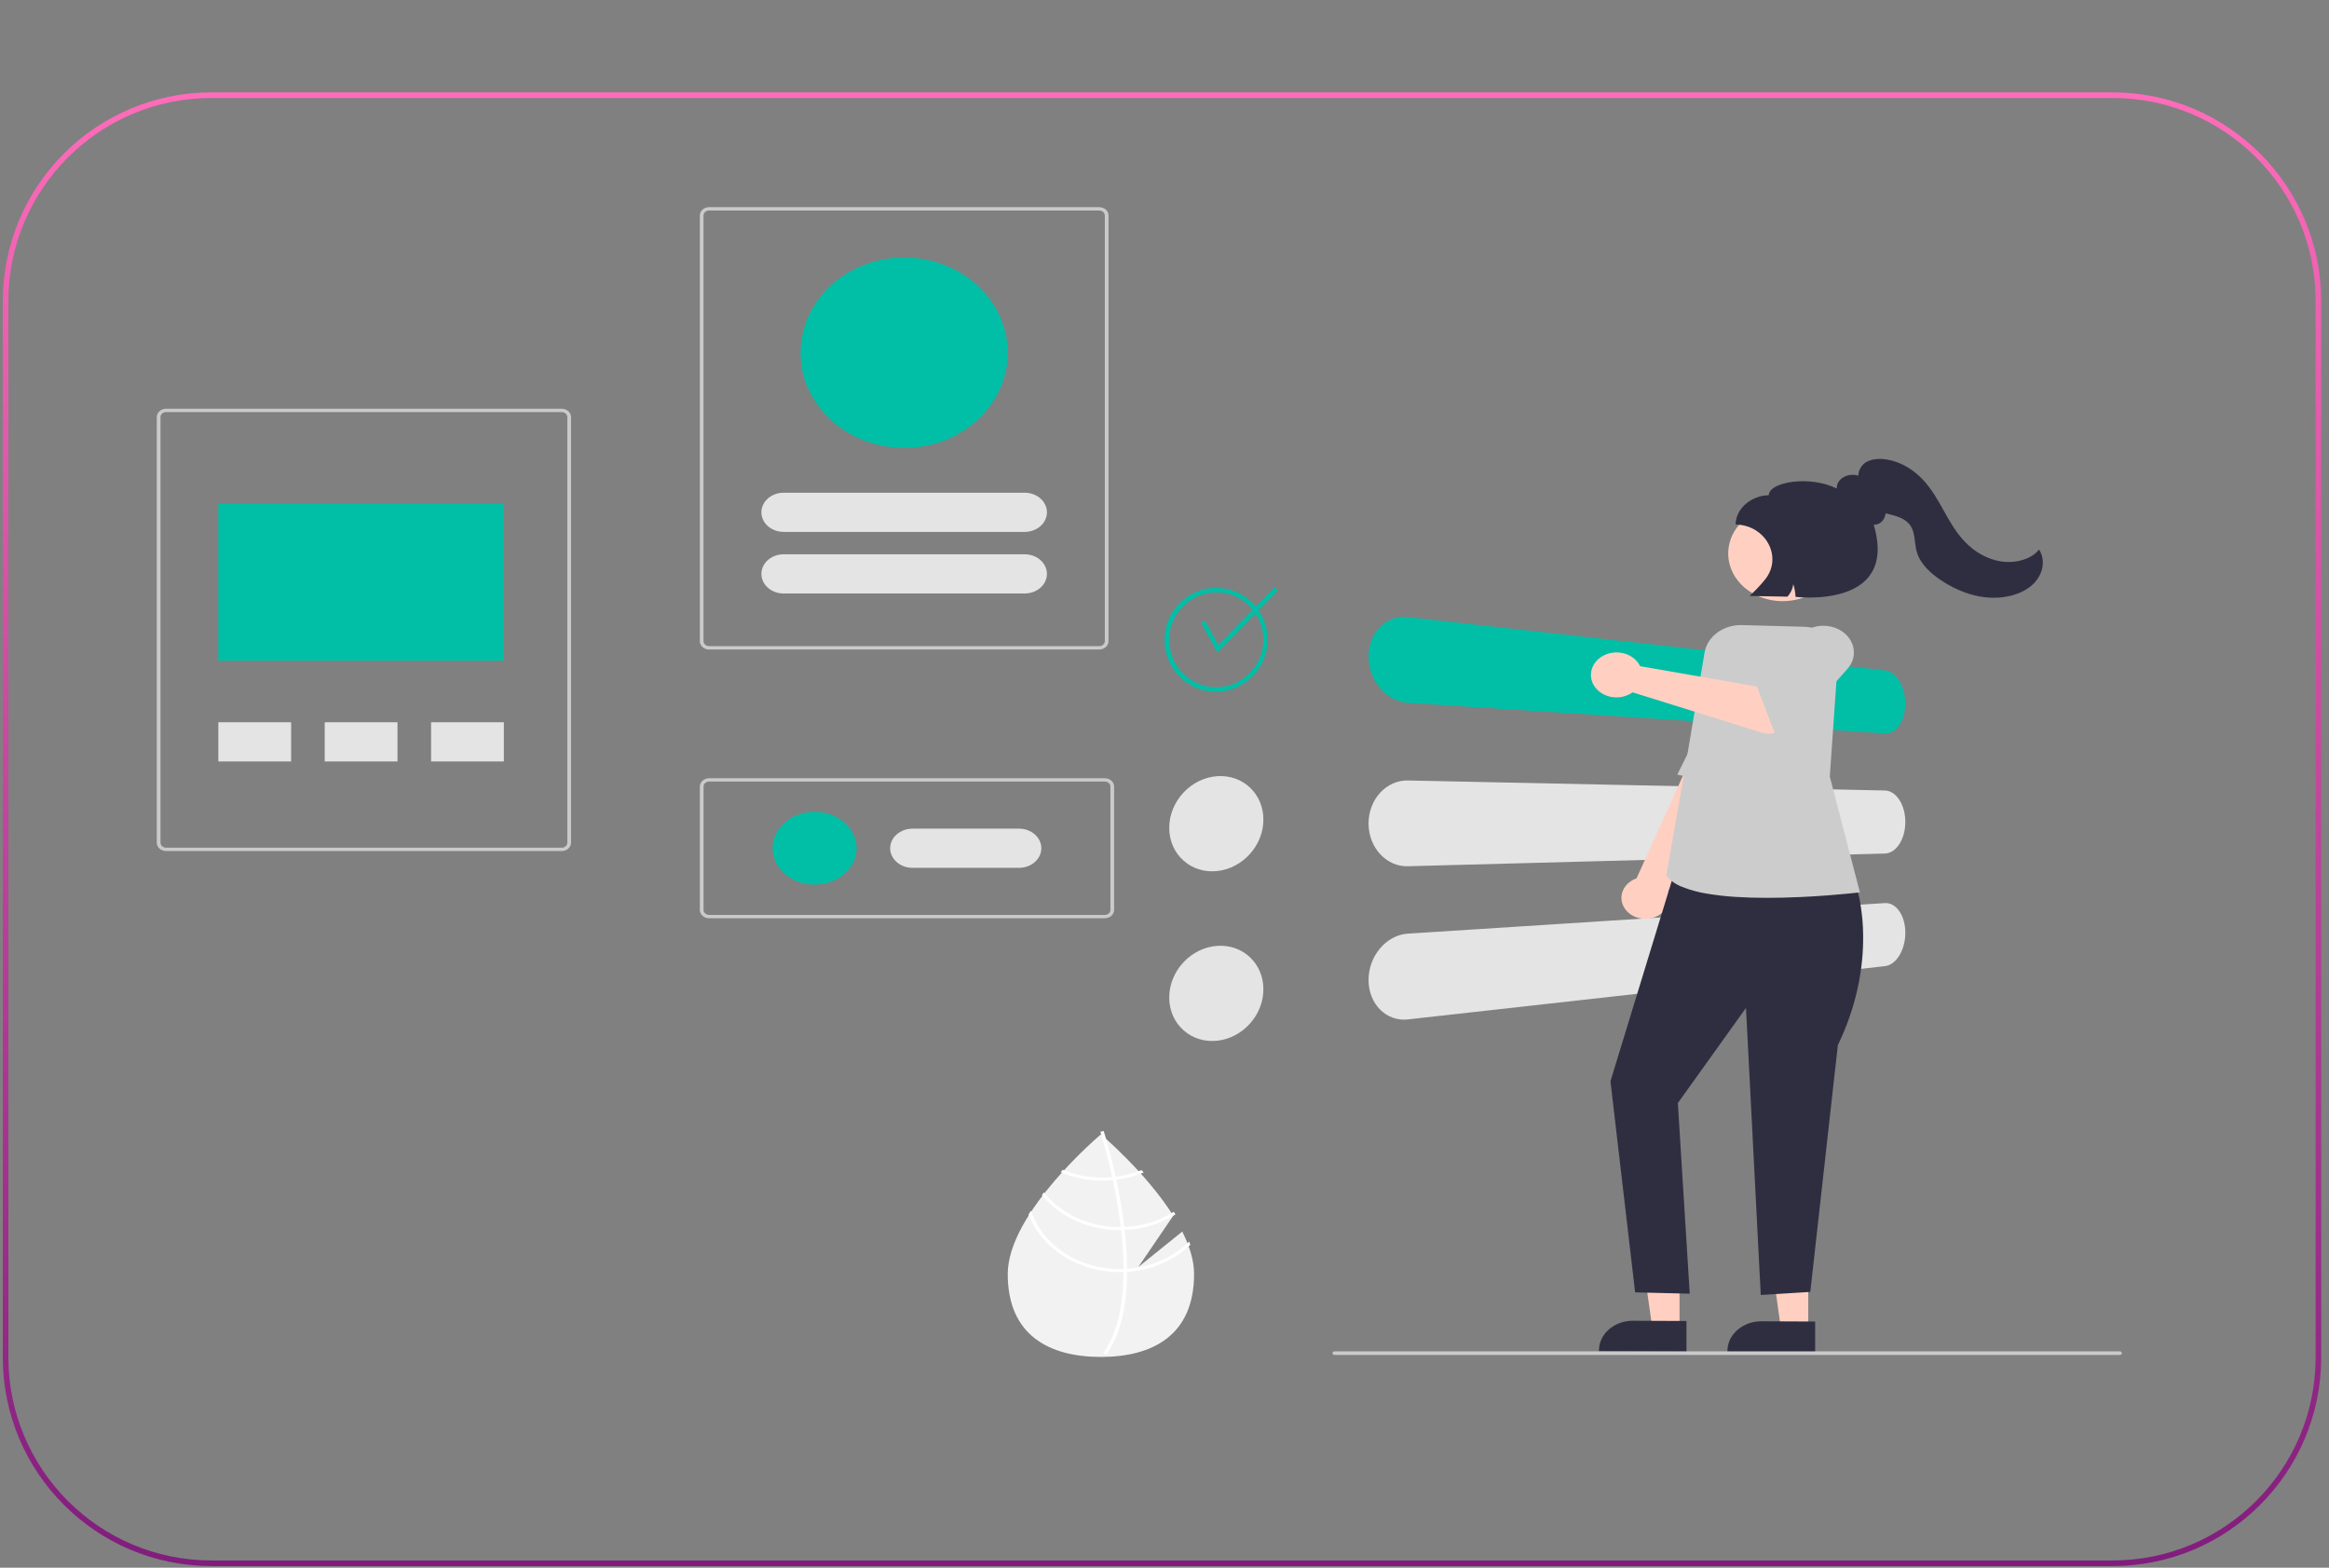 <svg width="416" height="280" viewBox="0 0 416 280" fill="none" xmlns="http://www.w3.org/2000/svg">
<rect x="0" y="0" width="416" height="280" fill="#808080" stroke="none"/>
<path d="M377.328 17H37.784C17.469 17 1 33.469 1 53.784V242.42C1 262.735 17.469 279.204 37.784 279.204H377.328C397.643 279.204 414.112 262.735 414.112 242.42V53.784C414.112 33.469 397.643 17 377.328 17Z" stroke="url(#paint0_linear_284_1921)"/>
<g clip-path="url(#clip0_284_1921)">
<path d="M336.666 119.731L251.471 110.219C251.242 110.193 251.011 110.18 250.779 110.18C250.551 110.179 250.323 110.192 250.097 110.217C249.871 110.243 249.647 110.281 249.427 110.332C249.205 110.384 248.986 110.449 248.773 110.526C248.564 110.601 248.361 110.687 248.164 110.784C247.964 110.881 247.771 110.989 247.586 111.106C247.397 111.226 247.215 111.356 247.043 111.494C246.865 111.637 246.695 111.787 246.535 111.946C246.372 112.109 246.217 112.279 246.073 112.456C245.928 112.635 245.791 112.821 245.663 113.014C245.536 113.208 245.417 113.41 245.308 113.62C245.199 113.829 245.099 114.046 245.009 114.27C244.916 114.501 244.834 114.737 244.764 114.979C244.694 115.22 244.635 115.466 244.588 115.716C244.542 115.966 244.507 116.22 244.482 116.478C244.458 116.736 244.445 116.997 244.445 117.261C244.446 117.525 244.459 117.788 244.482 118.05C244.506 118.312 244.541 118.572 244.588 118.83C244.636 119.089 244.695 119.345 244.765 119.599C244.835 119.853 244.917 120.104 245.01 120.352C245.1 120.592 245.2 120.826 245.309 121.054C245.418 121.283 245.537 121.506 245.664 121.722C245.792 121.939 245.928 122.149 246.074 122.353C246.219 122.558 246.373 122.755 246.536 122.944C246.699 123.134 246.868 123.314 247.043 123.486C247.219 123.657 247.4 123.818 247.587 123.97C247.774 124.121 247.966 124.263 248.164 124.394C248.36 124.525 248.564 124.646 248.774 124.758C248.985 124.871 249.204 124.974 249.428 125.065C249.646 125.154 249.87 125.232 250.098 125.298C250.321 125.362 250.549 125.415 250.78 125.455C251.008 125.495 251.24 125.523 251.472 125.537L336.666 130.995C336.914 131.011 337.163 130.989 337.403 130.93C337.524 130.901 337.643 130.862 337.758 130.816C337.878 130.767 337.993 130.71 338.103 130.646C338.214 130.582 338.321 130.511 338.422 130.434C338.527 130.353 338.628 130.267 338.722 130.176C338.822 130.08 338.915 129.979 339.003 129.874C339.093 129.766 339.18 129.651 339.264 129.529C339.347 129.407 339.426 129.28 339.501 129.147C339.575 129.014 339.645 128.877 339.709 128.734C339.774 128.591 339.834 128.443 339.89 128.291C339.945 128.138 339.995 127.981 340.041 127.82C340.088 127.652 340.13 127.482 340.164 127.309C340.199 127.136 340.228 126.96 340.253 126.781C340.277 126.603 340.295 126.422 340.306 126.239C340.318 126.056 340.324 125.871 340.324 125.684C340.323 125.497 340.317 125.311 340.306 125.125C340.295 124.94 340.278 124.756 340.253 124.574C340.229 124.391 340.2 124.21 340.164 124.031C340.129 123.852 340.088 123.674 340.041 123.498C339.995 123.329 339.945 123.163 339.89 123.001C339.835 122.841 339.775 122.683 339.709 122.528C339.644 122.373 339.574 122.222 339.501 122.077C339.426 121.931 339.348 121.79 339.264 121.653C339.18 121.516 339.093 121.386 339.003 121.262C338.913 121.139 338.819 121.022 338.722 120.911C338.625 120.8 338.525 120.697 338.422 120.6C338.321 120.506 338.215 120.416 338.103 120.331C337.993 120.248 337.878 120.172 337.758 120.101C337.644 120.035 337.526 119.976 337.403 119.924C337.285 119.875 337.163 119.833 337.038 119.8C336.916 119.768 336.792 119.745 336.666 119.731Z" fill="#00BFA6"/>
<path d="M336.666 141.183L251.471 139.396C251.009 139.386 250.547 139.427 250.097 139.519C249.87 139.565 249.646 139.624 249.427 139.695C249.204 139.767 248.985 139.851 248.773 139.946C248.563 140.04 248.36 140.144 248.164 140.258C247.964 140.374 247.771 140.499 247.586 140.634C247.397 140.771 247.215 140.917 247.043 141.071C246.867 141.228 246.698 141.394 246.535 141.57C246.373 141.747 246.219 141.931 246.073 142.123C245.928 142.314 245.791 142.513 245.663 142.718C245.536 142.924 245.417 143.137 245.308 143.356C245.199 143.575 245.099 143.801 245.009 144.033C244.916 144.273 244.834 144.517 244.764 144.765C244.694 145.013 244.635 145.264 244.588 145.518C244.542 145.772 244.507 146.029 244.482 146.289C244.458 146.549 244.445 146.812 244.445 147.076C244.446 147.34 244.459 147.602 244.482 147.862C244.506 148.121 244.541 148.378 244.588 148.632C244.636 148.885 244.695 149.135 244.765 149.383C244.835 149.63 244.917 149.873 245.01 150.113C245.1 150.346 245.2 150.571 245.309 150.79C245.418 151.009 245.537 151.221 245.664 151.426C245.792 151.631 245.928 151.829 246.074 152.019C246.219 152.209 246.373 152.392 246.536 152.567C246.699 152.743 246.868 152.908 247.043 153.063C247.216 153.217 247.397 153.362 247.587 153.498C247.772 153.632 247.964 153.756 248.164 153.871C248.361 153.983 248.564 154.086 248.774 154.179C248.986 154.273 249.204 154.356 249.428 154.427C249.647 154.497 249.871 154.554 250.098 154.599C250.323 154.644 250.55 154.676 250.78 154.696C251.01 154.715 251.241 154.722 251.472 154.715L336.666 152.446C336.791 152.442 336.915 152.43 337.038 152.408C337.162 152.386 337.284 152.355 337.403 152.315C337.525 152.274 337.644 152.225 337.758 152.168C337.878 152.108 337.993 152.041 338.103 151.968C338.214 151.893 338.321 151.812 338.422 151.726C338.527 151.636 338.628 151.541 338.722 151.441C338.819 151.34 338.912 151.23 339.003 151.114C339.093 150.997 339.18 150.874 339.264 150.745C339.347 150.615 339.426 150.481 339.501 150.342C339.575 150.202 339.644 150.058 339.709 149.91C339.774 149.759 339.834 149.605 339.89 149.448C339.945 149.292 339.995 149.131 340.041 148.965C340.088 148.795 340.13 148.622 340.164 148.445C340.199 148.269 340.228 148.091 340.253 147.91C340.277 147.729 340.295 147.546 340.306 147.362C340.318 147.178 340.324 146.992 340.324 146.805C340.323 146.619 340.317 146.434 340.306 146.249C340.295 146.064 340.278 145.881 340.253 145.701C340.229 145.52 340.2 145.342 340.164 145.166C340.129 144.991 340.088 144.817 340.041 144.645C339.995 144.479 339.944 144.317 339.889 144.16C339.834 144.003 339.774 143.85 339.709 143.702C339.645 143.553 339.575 143.41 339.501 143.271C339.427 143.132 339.348 142.998 339.264 142.869C339.181 142.739 339.094 142.617 339.003 142.501C338.913 142.385 338.819 142.277 338.722 142.175C338.628 142.076 338.528 141.982 338.422 141.892C338.321 141.806 338.215 141.726 338.103 141.652C337.994 141.579 337.878 141.513 337.758 141.453C337.644 141.397 337.525 141.349 337.403 141.309C337.284 141.27 337.162 141.24 337.038 141.218C336.915 141.197 336.791 141.186 336.666 141.183Z" fill="#E4E4E4"/>
<path d="M336.666 161.294L251.471 166.751C251.239 166.765 251.008 166.793 250.779 166.833C250.548 166.873 250.321 166.926 250.097 166.99C249.869 167.056 249.645 167.134 249.427 167.223C249.203 167.315 248.984 167.417 248.773 167.53C248.563 167.642 248.36 167.764 248.164 167.894C247.965 168.026 247.773 168.168 247.586 168.318C247.399 168.469 247.218 168.631 247.043 168.802C246.867 168.973 246.698 169.154 246.535 169.344C246.373 169.534 246.219 169.732 246.073 169.936C245.928 170.14 245.791 170.35 245.663 170.566C245.536 170.783 245.417 171.006 245.308 171.234C245.199 171.463 245.099 171.697 245.009 171.937C244.916 172.184 244.834 172.435 244.764 172.689C244.694 172.944 244.635 173.2 244.588 173.458C244.542 173.716 244.507 173.976 244.482 174.238C244.458 174.5 244.445 174.763 244.445 175.027C244.446 175.291 244.459 175.552 244.482 175.81C244.506 176.068 244.541 176.322 244.588 176.572C244.636 176.823 244.695 177.069 244.765 177.31C244.835 177.551 244.917 177.787 245.01 178.019C245.1 178.243 245.2 178.46 245.309 178.669C245.418 178.878 245.537 179.08 245.664 179.274C245.792 179.468 245.928 179.655 246.074 179.833C246.218 180.01 246.372 180.18 246.536 180.343C246.696 180.501 246.865 180.652 247.043 180.794C247.216 180.933 247.397 181.062 247.587 181.183C247.772 181.3 247.965 181.408 248.164 181.505C248.361 181.602 248.565 181.688 248.774 181.763C248.987 181.84 249.205 181.904 249.428 181.957C249.648 182.008 249.872 182.046 250.098 182.071C250.324 182.097 250.552 182.109 250.78 182.109C251.011 182.109 251.242 182.095 251.472 182.07L336.666 172.56C336.792 172.546 336.916 172.523 337.038 172.491C337.163 172.458 337.285 172.416 337.403 172.367C337.526 172.315 337.644 172.256 337.758 172.189C337.878 172.119 337.993 172.042 338.103 171.96C338.215 171.875 338.321 171.785 338.422 171.691C338.524 171.594 338.624 171.49 338.722 171.38C338.819 171.269 338.912 171.152 339.003 171.029C339.093 170.905 339.18 170.775 339.264 170.638C339.347 170.502 339.426 170.361 339.501 170.214C339.575 170.068 339.644 169.917 339.709 169.763C339.774 169.608 339.834 169.449 339.89 169.287C339.945 169.125 339.995 168.959 340.041 168.79C340.088 168.614 340.13 168.436 340.164 168.257C340.199 168.077 340.228 167.896 340.253 167.714C340.277 167.531 340.295 167.348 340.306 167.162C340.318 166.977 340.324 166.791 340.324 166.604C340.323 166.418 340.317 166.233 340.306 166.05C340.295 165.867 340.277 165.686 340.253 165.508C340.229 165.329 340.2 165.152 340.164 164.979C340.129 164.806 340.088 164.636 340.041 164.469C339.995 164.307 339.945 164.15 339.89 163.997C339.835 163.845 339.775 163.697 339.71 163.554C339.644 163.411 339.575 163.274 339.501 163.141C339.426 163.009 339.347 162.882 339.263 162.76C339.179 162.637 339.092 162.522 339.002 162.415C338.915 162.31 338.821 162.209 338.721 162.113C338.627 162.022 338.527 161.936 338.421 161.855C338.32 161.778 338.214 161.707 338.102 161.643C337.992 161.579 337.877 161.522 337.757 161.473C337.643 161.427 337.524 161.388 337.402 161.359C337.163 161.3 336.914 161.278 336.666 161.294Z" fill="#E4E4E4"/>
<path d="M290.232 162.295C290.772 163.08 291.622 163.665 292.622 163.938C293.622 164.211 294.701 164.153 295.655 163.775C296.609 163.397 297.371 162.726 297.797 161.888C298.223 161.05 298.283 160.105 297.965 159.231L314.477 129.524L306.573 125.328L292.313 156.883C292.259 156.902 292.205 156.921 292.152 156.941C292.1 156.962 292.047 156.983 291.995 157.005C291.942 157.027 291.89 157.05 291.838 157.075C291.787 157.099 291.735 157.125 291.684 157.152C290.713 157.665 290.015 158.495 289.742 159.46C289.47 160.424 289.646 161.444 290.232 162.295Z" fill="#FFD0C2"/>
<path d="M311.324 140.979L299.594 138.346C299.594 138.346 299.977 137.588 300.599 136.332C301.222 135.075 302.091 133.324 303.07 131.335C304.048 129.347 305.133 127.125 306.193 124.928C307.254 122.732 308.285 120.562 309.153 118.681C310.021 116.8 311.008 115.674 311.999 115.042C312.82 114.496 313.854 114.256 314.876 114.373C315.67 114.476 316.429 114.729 317.101 115.115C317.419 115.288 317.718 115.487 317.994 115.708L320.714 120.04L311.324 140.979Z" fill="#CCCCCC"/>
<path d="M217.453 138.626C217.169 138.645 216.887 138.677 216.607 138.723C216.325 138.769 216.046 138.829 215.772 138.902C215.494 138.977 215.22 139.064 214.953 139.165C214.679 139.267 214.411 139.382 214.151 139.51C213.897 139.635 213.648 139.771 213.405 139.918C213.162 140.066 212.926 140.224 212.697 140.393C212.468 140.562 212.246 140.742 212.031 140.933C211.816 141.124 211.609 141.325 211.409 141.537C211.21 141.749 211.021 141.968 210.842 142.196C210.663 142.423 210.496 142.657 210.339 142.898C210.184 143.139 210.039 143.387 209.904 143.641C209.769 143.896 209.646 144.156 209.536 144.423C209.421 144.699 209.32 144.978 209.234 145.26C209.147 145.542 209.075 145.826 209.017 146.113C208.96 146.4 208.916 146.688 208.887 146.979C208.858 147.269 208.844 147.561 208.844 147.854C208.844 148.147 208.858 148.436 208.887 148.722C208.916 149.007 208.96 149.288 209.017 149.565C209.075 149.841 209.147 150.113 209.234 150.38C209.32 150.646 209.42 150.907 209.535 151.163C209.646 151.41 209.769 151.649 209.903 151.88C210.035 152.108 210.181 152.331 210.339 152.547C210.494 152.758 210.662 152.963 210.842 153.159C211.019 153.354 211.209 153.541 211.409 153.719C211.606 153.894 211.814 154.059 212.031 154.214C212.244 154.366 212.467 154.507 212.698 154.637C213.153 154.894 213.641 155.105 214.152 155.264C214.675 155.428 215.219 155.536 215.771 155.587C216.049 155.612 216.327 155.622 216.606 155.619C216.889 155.615 217.172 155.598 217.452 155.566C217.736 155.535 218.017 155.489 218.295 155.431C218.573 155.372 218.848 155.299 219.117 155.214C219.39 155.128 219.657 155.029 219.918 154.919C220.184 154.806 220.443 154.681 220.694 154.545C220.939 154.412 221.177 154.268 221.409 154.115C221.641 153.962 221.866 153.799 222.083 153.626C222.3 153.453 222.51 153.27 222.713 153.078C222.915 152.886 223.11 152.684 223.297 152.473C223.485 152.262 223.662 152.045 223.828 151.822C223.993 151.598 224.149 151.369 224.294 151.133C224.438 150.898 224.572 150.657 224.696 150.411C224.819 150.164 224.931 149.913 225.032 149.656C225.137 149.391 225.229 149.123 225.308 148.853C225.387 148.583 225.453 148.31 225.505 148.036C225.558 147.762 225.597 147.487 225.624 147.21C225.65 146.933 225.664 146.654 225.664 146.375C225.663 146.096 225.65 145.82 225.624 145.547C225.598 145.275 225.558 145.006 225.505 144.741C225.453 144.477 225.387 144.216 225.308 143.96C225.229 143.703 225.137 143.451 225.032 143.204C224.931 142.965 224.818 142.734 224.696 142.509C224.571 142.285 224.437 142.068 224.292 141.857C224.005 141.441 223.672 141.051 223.297 140.692C223.113 140.516 222.918 140.348 222.714 140.19C222.514 140.034 222.303 139.888 222.085 139.752C221.868 139.618 221.643 139.494 221.41 139.381C221.178 139.269 220.939 139.167 220.694 139.078C220.188 138.894 219.659 138.762 219.118 138.687C218.845 138.649 218.571 138.625 218.295 138.615C218.014 138.605 217.733 138.609 217.453 138.627" fill="#E4E4E4"/>
<path d="M217.453 168.931C217.169 168.949 216.887 168.982 216.607 169.028C216.325 169.074 216.046 169.134 215.772 169.207C215.494 169.281 215.22 169.369 214.953 169.469C214.679 169.572 214.411 169.687 214.151 169.814C213.897 169.94 213.648 170.076 213.405 170.223C213.162 170.37 212.926 170.528 212.697 170.698C212.468 170.866 212.246 171.046 212.031 171.237C211.816 171.428 211.609 171.63 211.409 171.842C211.21 172.054 211.021 172.273 210.842 172.5C210.663 172.727 210.496 172.962 210.339 173.202C210.184 173.444 210.039 173.692 209.904 173.946C209.769 174.201 209.646 174.461 209.536 174.727C209.421 175.003 209.32 175.283 209.234 175.565C209.147 175.846 209.075 176.131 209.017 176.418C208.96 176.704 208.916 176.993 208.887 177.283C208.858 177.574 208.844 177.866 208.844 178.159C208.844 178.452 208.858 178.741 208.887 179.026C208.916 179.312 208.96 179.593 209.017 179.869C209.075 180.146 209.147 180.417 209.234 180.684C209.32 180.951 209.42 181.212 209.535 181.468C209.646 181.715 209.769 181.954 209.903 182.185C210.035 182.413 210.181 182.636 210.339 182.851C210.494 183.063 210.662 183.267 210.842 183.464C211.019 183.659 211.209 183.846 211.409 184.024C211.606 184.198 211.814 184.364 212.031 184.519C212.244 184.671 212.467 184.812 212.698 184.942C213.153 185.199 213.641 185.409 214.152 185.569C214.675 185.733 215.219 185.841 215.771 185.891C216.049 185.916 216.327 185.927 216.606 185.923C216.889 185.92 217.172 185.902 217.452 185.871C217.736 185.839 218.017 185.794 218.295 185.735C218.573 185.676 218.848 185.604 219.117 185.519C219.39 185.433 219.657 185.334 219.918 185.223C220.184 185.11 220.443 184.986 220.694 184.85C220.939 184.716 221.177 184.573 221.409 184.42C221.641 184.267 221.866 184.104 222.083 183.931C222.3 183.757 222.51 183.575 222.713 183.382C222.915 183.19 223.11 182.989 223.297 182.778C223.485 182.567 223.662 182.35 223.828 182.126C223.993 181.903 224.149 181.673 224.294 181.438C224.438 181.203 224.572 180.962 224.696 180.715C224.819 180.469 224.931 180.218 225.032 179.961C225.137 179.695 225.229 179.428 225.308 179.157C225.387 178.887 225.453 178.615 225.505 178.341C225.558 178.067 225.597 177.791 225.624 177.514C225.65 177.237 225.664 176.959 225.664 176.68C225.663 176.4 225.65 176.124 225.624 175.852C225.598 175.579 225.558 175.311 225.505 175.046C225.453 174.781 225.387 174.521 225.308 174.264C225.229 174.008 225.137 173.756 225.032 173.509C224.931 173.27 224.818 173.038 224.696 172.814C224.571 172.59 224.437 172.372 224.292 172.162C224.005 171.746 223.672 171.355 223.297 170.997C223.113 170.821 222.918 170.653 222.714 170.494C222.514 170.339 222.303 170.193 222.085 170.057C221.868 169.923 221.643 169.799 221.41 169.686C221.178 169.573 220.939 169.472 220.694 169.383C220.188 169.198 219.659 169.067 219.118 168.991C218.845 168.953 218.571 168.929 218.295 168.919C218.014 168.909 217.733 168.913 217.453 168.932" fill="#E4E4E4"/>
<path d="M217.452 105.801C217.169 105.795 216.886 105.803 216.605 105.825C216.325 105.847 216.046 105.883 215.77 105.933C215.493 105.984 215.22 106.048 214.951 106.127C214.678 106.206 214.411 106.298 214.15 106.403C213.894 106.507 213.645 106.621 213.403 106.747C213.159 106.875 212.923 107.013 212.696 107.162C212.464 107.313 212.242 107.475 212.029 107.646C211.813 107.819 211.605 108.004 211.406 108.198C211.206 108.393 211.017 108.597 210.839 108.809C210.66 109.021 210.492 109.241 210.336 109.469C210.18 109.699 210.035 109.936 209.9 110.178C209.765 110.419 209.642 110.669 209.532 110.927C209.417 111.193 209.317 111.463 209.23 111.738C209.144 112.013 209.072 112.291 209.014 112.573C208.956 112.855 208.913 113.14 208.884 113.428C208.855 113.715 208.841 114.005 208.841 114.298C208.841 114.591 208.855 114.881 208.884 115.169C208.913 115.456 208.956 115.741 209.014 116.023C209.072 116.304 209.144 116.582 209.23 116.856C209.317 117.13 209.417 117.4 209.532 117.665C209.643 117.921 209.766 118.171 209.9 118.413C210.035 118.654 210.18 118.888 210.337 119.115C210.494 119.342 210.661 119.561 210.84 119.772C211.018 119.984 211.207 120.186 211.407 120.379C211.607 120.573 211.814 120.756 212.029 120.928C212.241 121.098 212.462 121.259 212.692 121.409C212.92 121.557 213.156 121.694 213.4 121.82C213.642 121.944 213.891 122.058 214.146 122.159C214.407 122.263 214.675 122.354 214.948 122.432C215.484 122.584 216.039 122.681 216.602 122.722C217.165 122.763 217.731 122.748 218.29 122.677C218.567 122.642 218.842 122.593 219.113 122.531C219.384 122.468 219.652 122.392 219.914 122.303C220.178 122.213 220.437 122.111 220.689 121.996C220.935 121.884 221.174 121.761 221.406 121.628C221.639 121.494 221.864 121.35 222.08 121.196C222.297 121.041 222.507 120.876 222.71 120.701C222.912 120.526 223.107 120.341 223.294 120.146C223.482 119.951 223.658 119.749 223.824 119.539C223.99 119.33 224.146 119.114 224.29 118.891C224.436 118.668 224.57 118.438 224.692 118.202C224.815 117.967 224.927 117.725 225.029 117.478C225.134 117.221 225.226 116.961 225.305 116.698C225.384 116.434 225.449 116.168 225.502 115.898C225.555 115.628 225.594 115.355 225.621 115.08C225.647 114.805 225.661 114.528 225.661 114.249C225.66 113.97 225.647 113.693 225.621 113.418C225.595 113.143 225.555 112.871 225.502 112.602C225.45 112.332 225.384 112.066 225.305 111.803C225.226 111.54 225.134 111.28 225.029 111.024C224.927 110.777 224.815 110.535 224.692 110.3C224.57 110.065 224.435 109.836 224.289 109.613C224.144 109.392 223.988 109.177 223.823 108.969C223.657 108.76 223.48 108.559 223.294 108.365C223.108 108.172 222.914 107.988 222.711 107.814C222.508 107.64 222.299 107.476 222.081 107.323C221.865 107.17 221.64 107.027 221.408 106.894C221.176 106.762 220.937 106.64 220.691 106.53C220.439 106.416 220.18 106.315 219.915 106.227C219.653 106.139 219.386 106.065 219.115 106.004C218.844 105.943 218.569 105.895 218.292 105.862C218.013 105.828 217.732 105.808 217.45 105.803M217.45 104.996C218.686 105.026 219.899 105.3 220.997 105.8C222.088 106.299 223.055 106.984 223.842 107.813C224.664 108.676 225.305 109.662 225.734 110.722C226.652 113.004 226.652 115.493 225.734 117.775C225.305 118.839 224.664 119.827 223.842 120.695C223.055 121.528 222.088 122.217 220.997 122.723C219.9 123.228 218.688 123.51 217.449 123.547C216.203 123.583 214.965 123.367 213.83 122.915C212.684 122.456 211.659 121.794 210.819 120.971C209.927 120.1 209.229 119.09 208.761 117.994C207.746 115.608 207.746 112.982 208.761 110.597C209.229 109.497 209.927 108.484 210.819 107.608C211.659 106.781 212.684 106.113 213.83 105.647C214.964 105.189 216.203 104.966 217.452 104.995L217.45 104.996Z" fill="#00BFA6"/>
<path d="M217.454 116.55L214.555 111.26L215.243 110.867L217.631 115.213L227.66 104.891L228.267 105.457L217.454 116.55Z" fill="#00BFA6"/>
<path d="M322.983 220.993L315.805 220.969L318.119 237.395L322.983 237.416V220.993Z" fill="#FFD0C2"/>
<path d="M324.221 241.547L308.547 241.475V241.301C308.547 240.949 308.586 240.598 308.664 240.252C308.818 239.57 309.125 238.922 309.568 238.345C310.017 237.761 310.593 237.259 311.263 236.868C311.924 236.483 312.665 236.217 313.445 236.085C313.84 236.019 314.241 235.986 314.644 235.988L324.221 236.03V241.547Z" fill="#2F2E41"/>
<path d="M299.994 220.915L292.836 220.891L295.143 237.294L299.994 237.316V220.915Z" fill="#FFD0C2"/>
<path d="M301.234 241.442L285.602 241.37V241.196C285.601 240.845 285.641 240.494 285.719 240.149C285.872 239.468 286.179 238.821 286.62 238.244C287.068 237.66 287.642 237.159 288.311 236.769C288.97 236.384 289.71 236.119 290.487 235.987C290.881 235.921 291.282 235.889 291.683 235.891L301.234 235.932V241.442Z" fill="#2F2E41"/>
<path d="M299.693 153.777L287.656 193.114L292.062 230.822L301.817 231.058L299.693 197.01L311.862 180.019L314.502 231.289L323.351 230.741L328.273 186.659C329.945 183.217 331.171 179.621 331.928 175.94C332.524 173.051 332.813 170.119 332.793 167.183C332.783 165.206 332.61 163.233 332.274 161.278C332.154 160.549 331.992 159.827 331.788 159.113L328.199 155.927L299.693 153.777Z" fill="#2F2E41"/>
<path d="M315.638 160.358C313.614 160.358 311.715 160.301 309.993 160.189C308.233 160.083 306.483 159.881 304.753 159.585C303.279 159.344 301.844 158.948 300.479 158.406C299.38 157.991 298.424 157.33 297.707 156.49L297.625 156.386L300.915 137.636L304.463 116.553C304.696 115.158 305.507 113.887 306.742 112.981C307.976 112.076 309.548 111.6 311.157 111.643L322.268 111.942C323.101 111.964 323.921 112.133 324.678 112.437C325.435 112.742 326.115 113.177 326.677 113.717C327.239 114.256 327.671 114.888 327.949 115.577C328.226 116.265 328.343 116.995 328.293 117.724L326.834 138.691L332.214 159.372L331.833 159.419C331.68 159.437 331.089 159.505 330.165 159.596C328.956 159.715 327.721 159.822 326.496 159.915C324.762 160.046 323.065 160.149 321.453 160.221C319.408 160.312 317.448 160.356 315.638 160.358Z" fill="#CCCCCC"/>
<path d="M326.98 94.712C327.907 96.194 328.311 97.884 328.142 99.568C327.973 101.251 327.238 102.853 326.03 104.171C324.821 105.489 323.194 106.464 321.354 106.973C319.513 107.482 317.542 107.501 315.689 107.03C314.461 106.721 313.316 106.202 312.32 105.503C311.323 104.803 310.495 103.938 309.883 102.957C308.959 101.475 308.556 99.786 308.725 98.104C308.895 96.422 309.629 94.821 310.836 93.504C312.043 92.187 313.668 91.213 315.507 90.703C317.345 90.194 319.315 90.172 321.167 90.642C322.395 90.95 323.541 91.468 324.539 92.166C325.537 92.865 326.367 93.73 326.98 94.712V94.712Z" fill="#FFD0C2"/>
<path d="M287.667 116.641C287.021 116.779 286.418 117.038 285.898 117.4C285.491 117.682 285.143 118.023 284.87 118.409C284.331 119.173 284.094 120.07 284.194 120.963C284.245 121.414 284.385 121.855 284.607 122.264C284.882 122.774 285.277 123.228 285.766 123.594C286.255 123.961 286.828 124.233 287.445 124.392C288.063 124.55 288.713 124.592 289.351 124.515C289.989 124.438 290.6 124.243 291.146 123.943C291.186 123.921 291.226 123.898 291.265 123.874C291.305 123.851 291.344 123.827 291.382 123.803C291.42 123.778 291.458 123.753 291.494 123.728C291.531 123.703 291.568 123.677 291.604 123.651L314.749 130.865C315.461 131.087 316.236 131.1 316.958 130.903C317.679 130.706 318.308 130.308 318.749 129.771L324.236 123.118L317.602 119.206L314.121 122.669L292.94 118.979C292.917 118.931 292.893 118.883 292.868 118.836C292.843 118.788 292.818 118.741 292.791 118.694C292.763 118.647 292.735 118.6 292.706 118.553C292.677 118.507 292.646 118.46 292.614 118.415C292.109 117.7 291.358 117.143 290.469 116.824C289.58 116.506 288.599 116.442 287.667 116.641Z" fill="#FFD0C2"/>
<path d="M314.496 120.485C315.188 119.728 316.156 118.746 317.14 117.771C318.123 116.797 319.121 115.831 319.874 115.109C320.627 114.386 321.133 113.907 321.133 113.907C321.828 112.987 322.865 112.306 324.069 111.979C325.272 111.653 326.567 111.702 327.734 112.117C328.902 112.532 329.869 113.288 330.471 114.256C331.074 115.225 331.276 116.347 331.041 117.431C330.907 118.055 330.631 118.648 330.228 119.176C330.228 119.176 329.473 120.042 328.333 121.333C327.193 122.625 325.668 124.344 324.13 126.053C322.592 127.763 321.039 129.463 319.841 130.718C318.643 131.974 317.801 132.784 317.682 132.715L313.504 121.84C313.386 121.771 313.803 121.241 314.496 120.485Z" fill="#CCCCCC"/>
<path d="M238.376 242H378.628C378.726 242 378.819 241.966 378.888 241.906C378.957 241.845 378.996 241.763 378.996 241.678C378.996 241.592 378.957 241.51 378.888 241.45C378.819 241.389 378.726 241.355 378.628 241.355H238.376C238.278 241.355 238.185 241.389 238.116 241.45C238.047 241.51 238.008 241.592 238.008 241.678C238.008 241.763 238.047 241.845 238.116 241.906C238.185 241.966 238.278 242 238.376 242Z" fill="#CACACA"/>
</g>
<path d="M364.211 98.147C362.811 99.932 359.905 100.676 357.348 100.263C354.791 99.851 352.59 98.455 350.976 96.774C349.362 95.094 348.261 93.132 347.178 91.189C346.095 89.246 345 87.283 343.394 85.597C341.789 83.911 339.599 82.505 337.046 82.075C335.657 81.842 334.076 81.948 333.044 82.734C332.331 83.325 331.933 84.123 331.935 84.957C331.495 84.82 331.021 84.775 330.555 84.824C330.09 84.872 329.647 85.014 329.266 85.237C328.885 85.459 328.577 85.755 328.37 86.099C328.163 86.443 328.063 86.823 328.079 87.208C328.041 87.206 328.004 87.204 327.966 87.203C323.238 84.892 315.973 86.042 315.926 88.464C313.309 88.414 310.069 90.466 310.007 93.677C315.42 93.781 318.496 99.515 315.257 103.522C314.422 104.543 313.503 105.518 312.508 106.439L319.277 106.569C319.858 105.914 320.215 105.143 320.314 104.335C320.548 105.075 320.682 105.834 320.713 106.597C320.713 106.597 339.164 108.902 334.683 93.736C334.999 93.729 335.308 93.659 335.582 93.532C336.309 93.19 336.716 92.447 336.799 91.686C336.977 91.728 337.154 91.77 337.331 91.813C338.597 92.118 339.912 92.507 340.769 93.332C342.219 94.724 341.868 96.789 342.37 98.567C342.975 100.711 344.875 102.473 346.997 103.834C349.277 105.295 351.951 106.424 354.819 106.703C357.687 106.982 360.757 106.326 362.781 104.656C364.804 102.985 365.55 100.246 364.211 98.147Z" fill="#2F2E41"/>
<path d="M211.174 219.961L203.341 226.276L209.566 217.129C204.661 209.341 196.641 202.609 196.641 202.609C196.641 202.609 180 216.571 180 227.546C180 238.522 187.45 242.354 196.641 242.354C205.831 242.354 213.281 238.522 213.281 227.546C213.281 225.104 212.455 222.513 211.174 219.961Z" fill="#F2F2F2"/>
<path d="M201.327 226.617V227.158C201.29 233.446 200.079 238.353 197.703 241.807C197.669 241.858 197.632 241.907 197.599 241.957L197.333 241.815L197.079 241.676C199.715 237.946 200.648 232.672 200.681 227.188C200.684 227.011 200.688 226.831 200.684 226.652C200.675 224.33 200.513 221.981 200.253 219.7C200.235 219.523 200.214 219.343 200.192 219.164C199.831 216.154 199.311 213.278 198.779 210.779C198.743 210.602 198.703 210.425 198.663 210.251C197.743 206.025 196.804 202.964 196.59 202.287C196.565 202.204 196.55 202.158 196.547 202.147L196.837 202.075L196.84 202.072L197.134 202C197.137 202.011 197.189 202.163 197.275 202.447C197.602 203.508 198.452 206.387 199.287 210.184C199.324 210.356 199.363 210.532 199.4 210.709C199.834 212.737 200.259 215.002 200.596 217.38C200.681 217.978 200.758 218.567 200.825 219.148C200.85 219.327 200.871 219.507 200.889 219.684C201.171 222.15 201.316 224.461 201.327 226.617Z" fill="white"/>
<path d="M199.285 210.184C199.08 210.209 198.872 210.233 198.661 210.251C198.088 210.303 197.512 210.329 196.936 210.329C194.481 210.332 192.057 209.852 189.842 208.926C189.713 209.068 189.585 209.21 189.453 209.354C191.784 210.35 194.343 210.867 196.936 210.865C197.551 210.865 198.166 210.836 198.777 210.779C198.985 210.76 199.193 210.736 199.398 210.709C201.089 210.497 202.734 210.061 204.276 209.416C204.144 209.269 204.016 209.124 203.89 208.982C202.431 209.579 200.879 209.984 199.285 210.184Z" fill="white"/>
<path d="M200.828 219.148C200.617 219.159 200.406 219.164 200.195 219.164C200.13 219.167 200.063 219.167 199.999 219.167C197.339 219.167 194.718 218.604 192.36 217.525C190.002 216.447 187.977 214.885 186.458 212.973C186.335 213.131 186.213 213.289 186.094 213.449C187.678 215.384 189.765 216.96 192.183 218.048C194.601 219.135 197.281 219.703 199.999 219.703C200.084 219.703 200.17 219.703 200.256 219.7C200.47 219.697 200.681 219.692 200.892 219.684C204.157 219.538 207.305 218.571 209.959 216.899C209.861 216.741 209.763 216.583 209.662 216.425C207.083 218.066 204.012 219.013 200.828 219.148Z" fill="white"/>
<path d="M201.331 226.617C201.116 226.633 200.902 226.644 200.688 226.652C200.459 226.66 200.23 226.665 200 226.665C196.426 226.662 192.949 225.644 190.09 223.765C187.231 221.886 185.144 219.247 184.141 216.242C184.003 216.459 183.866 216.673 183.734 216.89C184.864 219.888 187.044 222.498 189.964 224.349C192.884 226.2 196.396 227.198 200 227.201C200.23 227.201 200.459 227.198 200.685 227.188C200.902 227.182 201.116 227.172 201.331 227.158C205.654 226.862 209.688 225.138 212.615 222.335C212.551 222.137 212.477 221.941 212.404 221.743C209.577 224.567 205.605 226.315 201.331 226.617Z" fill="white"/>
<path d="M100.334 152H29.666C29.224 152 28.801 151.842 28.488 151.561C28.176 151.281 28 150.9 28 150.504V74.496C28 74.1 28.176 73.719 28.488 73.439C28.801 73.158 29.224 73.001 29.666 73H100.334C100.776 73.001 101.199 73.158 101.512 73.439C101.824 73.719 101.999 74.1 102 74.496V150.504C101.999 150.9 101.824 151.281 101.512 151.561C101.199 151.842 100.776 152 100.334 152ZM29.666 73.599C29.401 73.599 29.147 73.693 28.959 73.862C28.772 74.03 28.667 74.258 28.666 74.496V150.504C28.667 150.742 28.772 150.97 28.959 151.138C29.147 151.307 29.401 151.401 29.666 151.402H100.334C100.599 151.401 100.853 151.307 101.041 151.138C101.228 150.97 101.333 150.742 101.334 150.504V74.496C101.333 74.258 101.228 74.03 101.041 73.862C100.853 73.693 100.599 73.599 100.334 73.599H29.666Z" fill="#CACACA"/>
<path d="M90 90H39V118H90V90Z" fill="#00BFA6"/>
<path d="M52 129H39V136H52V129Z" fill="#E4E4E4"/>
<path d="M90 129H77V136H90V129Z" fill="#E4E4E4"/>
<path d="M71 129H58V136H71V129Z" fill="#E4E4E4"/>
<path d="M196.357 116H126.643C126.208 116 125.79 115.842 125.482 115.561C125.174 115.281 125 114.9 125 114.504V38.496C125 38.099 125.174 37.719 125.482 37.439C125.79 37.158 126.208 37.001 126.643 37H196.357C196.792 37.001 197.21 37.158 197.518 37.439C197.826 37.719 198 38.099 198 38.496V114.504C198 114.9 197.826 115.281 197.518 115.561C197.21 115.842 196.792 116 196.357 116ZM126.643 37.599C126.382 37.599 126.131 37.693 125.946 37.862C125.762 38.03 125.658 38.258 125.657 38.496V114.504C125.658 114.742 125.762 114.97 125.946 115.138C126.131 115.307 126.382 115.401 126.643 115.402H196.357C196.618 115.401 196.869 115.307 197.054 115.138C197.238 114.97 197.342 114.742 197.343 114.504V38.496C197.342 38.258 197.238 38.03 197.054 37.862C196.869 37.693 196.618 37.599 196.357 37.599H126.643Z" fill="#CACACA"/>
<path d="M197.334 164H126.666C126.224 164 125.801 163.844 125.488 163.569C125.176 163.293 125.001 162.919 125 162.529V140.471C125.001 140.081 125.176 139.707 125.488 139.431C125.801 139.156 126.224 139 126.666 139H197.334C197.776 139 198.199 139.156 198.512 139.431C198.824 139.707 198.999 140.081 199 140.471V162.529C198.999 162.919 198.824 163.293 198.512 163.569C198.199 163.844 197.776 164 197.334 164ZM126.666 139.588C126.401 139.588 126.147 139.682 125.959 139.847C125.772 140.012 125.667 140.237 125.666 140.471V162.529C125.667 162.763 125.772 162.988 125.959 163.153C126.147 163.318 126.401 163.412 126.666 163.412H197.334C197.599 163.412 197.853 163.318 198.041 163.153C198.228 162.988 198.333 162.763 198.334 162.529V140.471C198.333 140.237 198.228 140.012 198.041 139.847C197.853 139.682 197.599 139.588 197.334 139.588H126.666Z" fill="#CACACA"/>
<path d="M183.026 88H139.974C137.779 88 136 89.567 136 91.5V91.5C136 93.433 137.779 95 139.974 95H183.026C185.221 95 187 93.433 187 91.5C187 89.567 185.221 88 183.026 88Z" fill="#E4E4E4"/>
<path d="M183.026 99H139.974C137.779 99 136 100.567 136 102.5V102.5C136 104.433 137.779 106 139.974 106H183.026C185.221 106 187 104.433 187 102.5C187 100.567 185.221 99 183.026 99Z" fill="#E4E4E4"/>
<path d="M161.5 80C171.717 80 180 72.389 180 63C180 53.611 171.717 46 161.5 46C151.283 46 143 53.611 143 63C143 72.389 151.283 80 161.5 80Z" fill="#00BFA6"/>
<path d="M182 148H163C160.791 148 159 149.567 159 151.5C159 153.433 160.791 155 163 155H182C184.209 155 186 153.433 186 151.5C186 149.567 184.209 148 182 148Z" fill="#E4E4E4"/>
<path d="M145.5 158C149.642 158 153 155.09 153 151.5C153 147.91 149.642 145 145.5 145C141.358 145 138 147.91 138 151.5C138 155.09 141.358 158 145.5 158Z" fill="#00BFA6"/>
<defs>
<linearGradient id="paint0_linear_284_1921" x1="207.556" y1="17" x2="207.556" y2="279.204" gradientUnits="userSpaceOnUse">
<stop stop-color="#FF6CBA"/>
<stop offset="1" stop-color="#811D7D"/>
</linearGradient>
<clipPath id="clip0_284_1921">
<rect width="171" height="156" fill="white" transform="translate(208 86)"/>
</clipPath>
</defs>
</svg>
